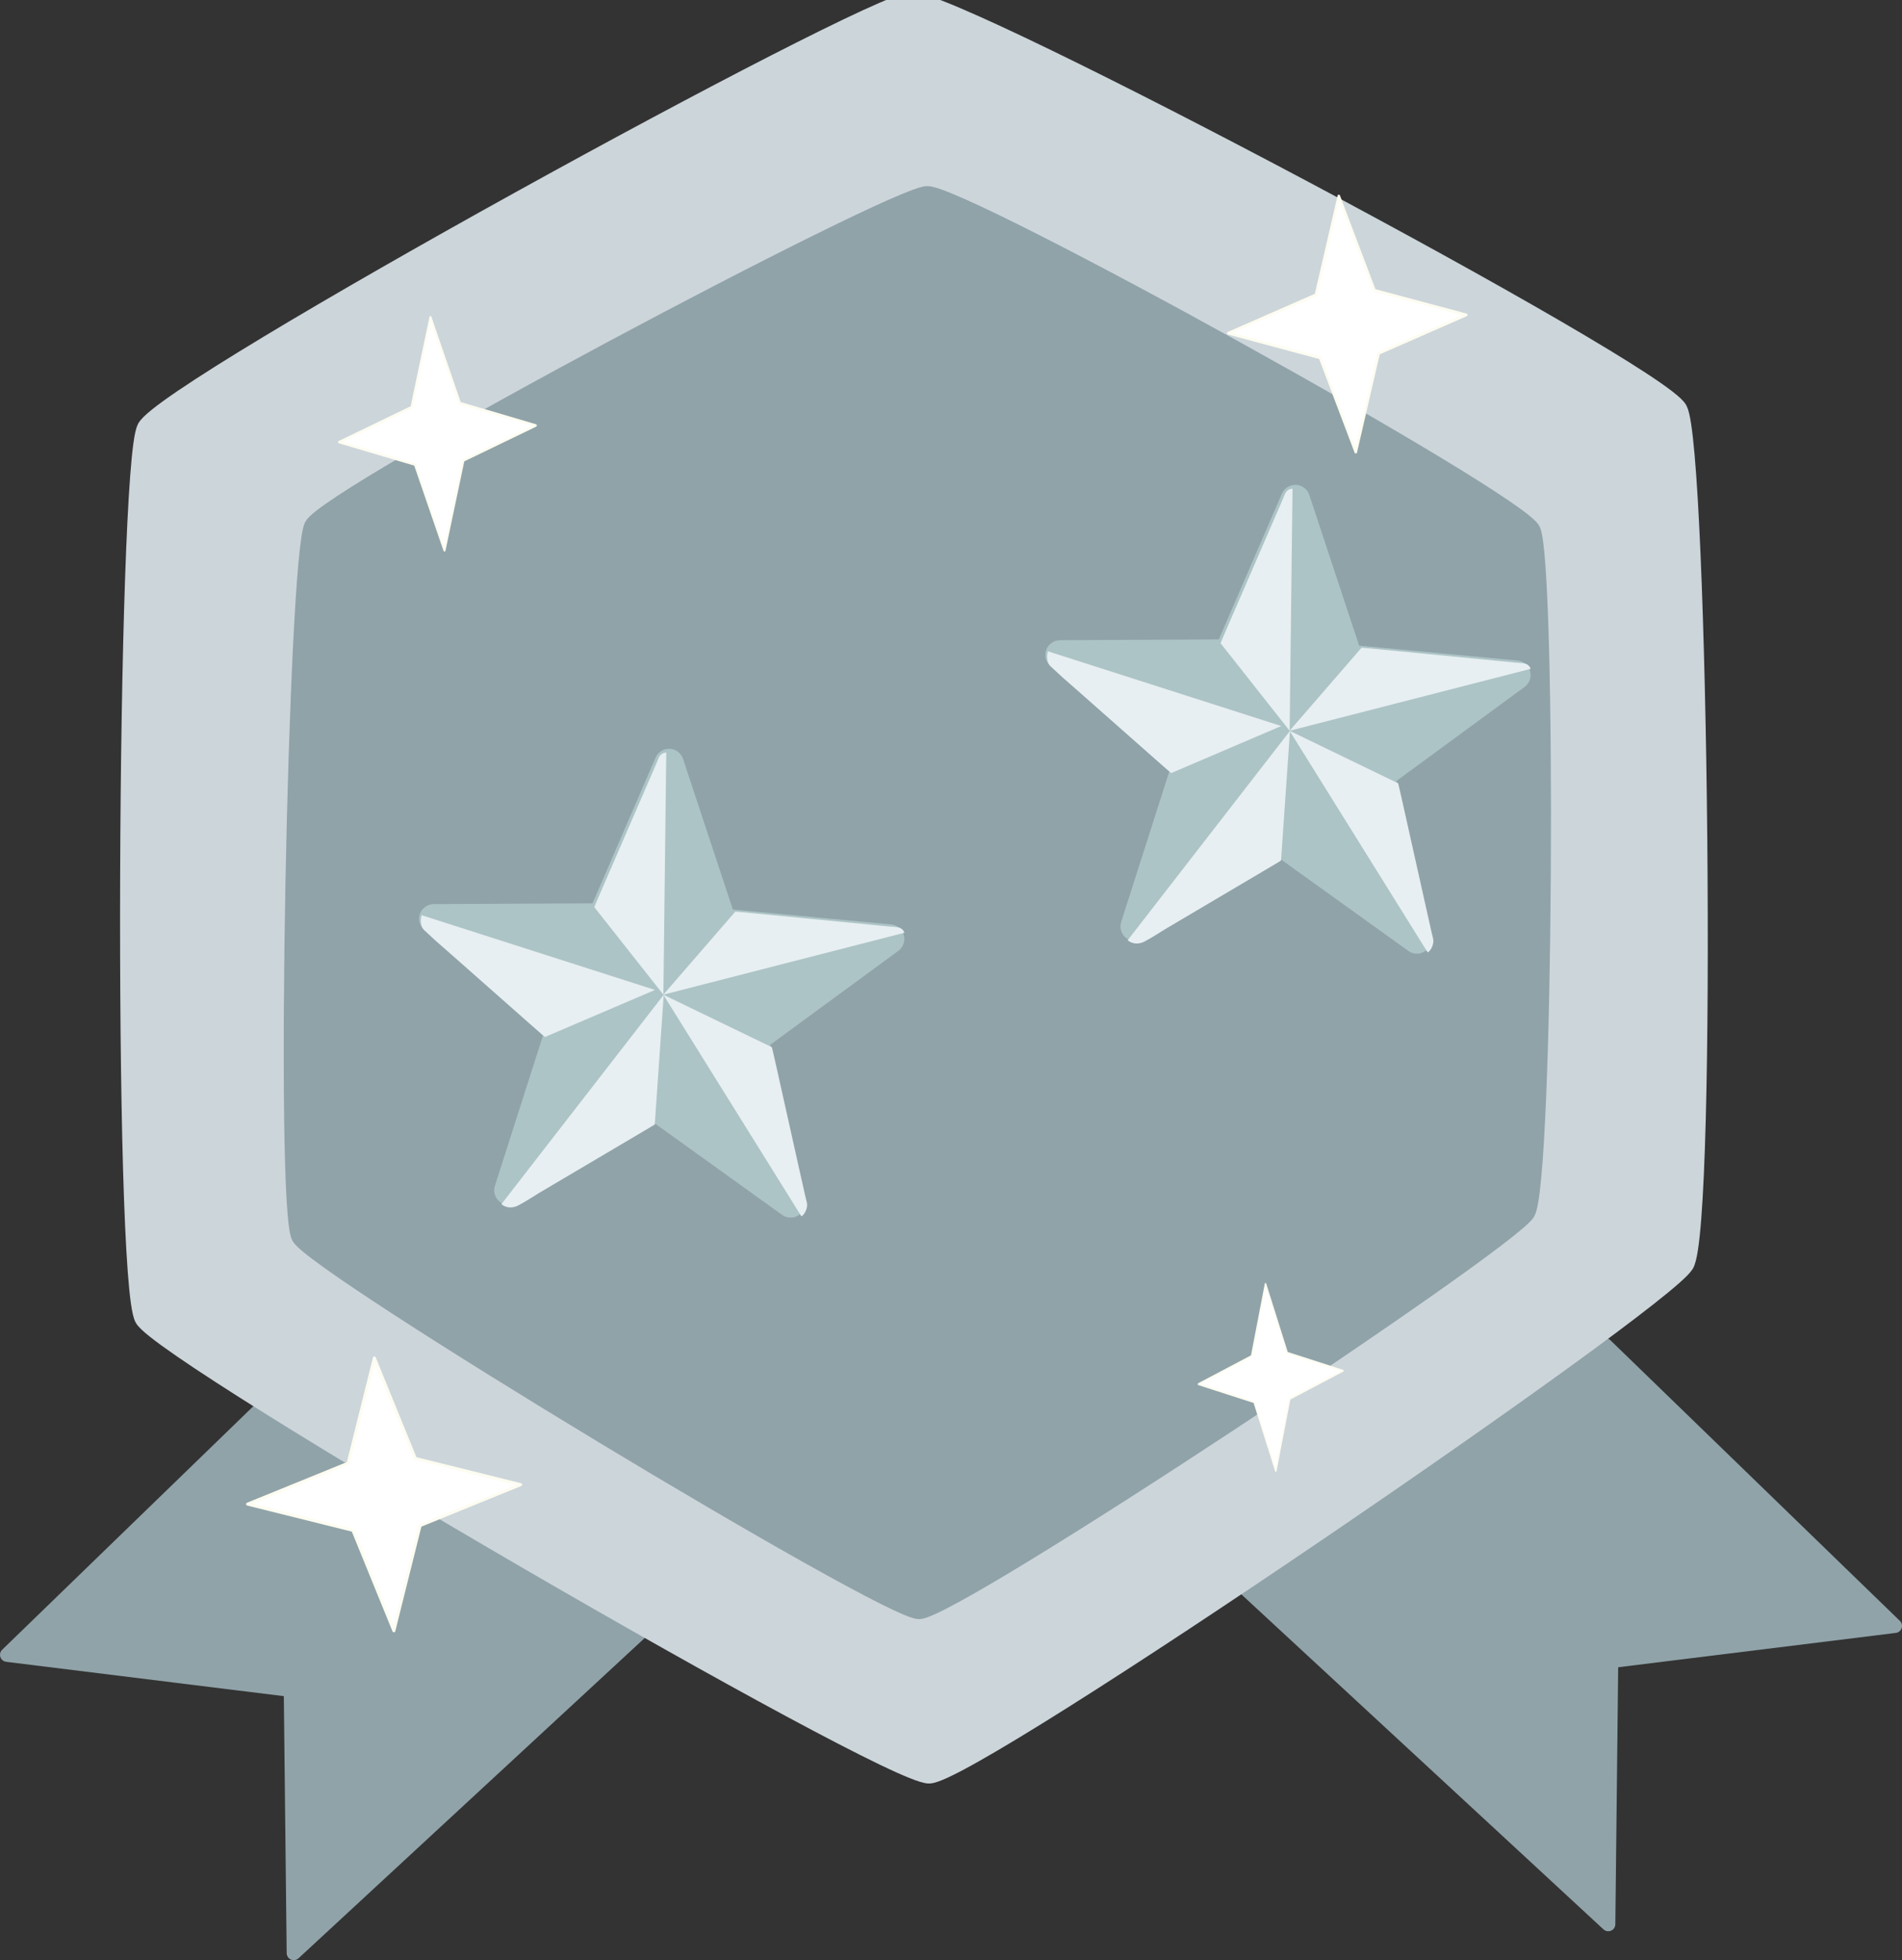 <?xml version="1.0" encoding="UTF-8" standalone="no"?>
<!-- Created with Inkscape (http://www.inkscape.org/) -->

<svg
   width="134.788mm"
   height="138.896mm"
   viewBox="0 0 134.788 138.896"
   version="1.1"
   id="svg1"
   xml:space="preserve"
   xmlns="http://www.w3.org/2000/svg"
   xmlns:svg="http://www.w3.org/2000/svg"><rect x="0" y="0" width="134.788" height="138.896" fill="#333333" stroke="none"/><defs
     id="defs1"><rect
       x="1632"
       y="780"
       width="1684"
       height="364"
       id="rect22" /><rect
       x="1632"
       y="780"
       width="1684"
       height="364"
       id="rect22-2" /><rect
       x="1632"
       y="780"
       width="1684"
       height="364"
       id="rect22-2-3" /></defs><g
     id="layer1"
     transform="translate(97.928,97.465)"><g
       id="g59"
       transform="translate(-272.493,78.699)"><path
         style="fill:#90a3a9;fill-opacity:1;stroke:#90a3a9;stroke-width:1;stroke-linecap:round;stroke-linejoin:round;stroke-dasharray:none;stroke-opacity:1"
         d="m 195.588,-78.798 -20.522,19.894 20.108,2.487 0.207,18.65 27.778,-25.696 z"
         id="path37-6" /><path
         style="fill:#90a3a9;fill-opacity:1;stroke:#90a3a9;stroke-width:1;stroke-linecap:round;stroke-linejoin:round;stroke-dasharray:none;stroke-opacity:1"
         d="m 288.331,-80.846 20.522,19.894 -20.108,2.487 -0.207,18.65 -27.778,-25.696 z"
         id="path37-8-9" /><path
         style="fill:#ccd5da;fill-opacity:1;stroke:#ccd5da;stroke-width:0.451;stroke-linecap:round;stroke-linejoin:round;stroke-dasharray:none;stroke-opacity:1"
         id="path34-9-4"
         d="m -773.105,-827.09 c -0.804,0.772 -20.086,7.376 -21.11,7.089 -1.024,-0.286 -15.13,-14.922 -15.386,-15.958 -0.257,-1.037 5.223,-20.211 5.959,-21.035 0.736,-0.824 19.71,-5.297 20.785,-5.059 1.074,0.239 15.041,13.652 15.269,14.711 0.228,1.059 -4.712,19.48 -5.516,20.252 z"
         transform="matrix(2.801,-0.78,0.786,2.777,3109.519,1607.22)" /><path
         style="fill:#90a3a9;fill-opacity:1;stroke:#90a3a9;stroke-width:0.451;stroke-linecap:round;stroke-linejoin:round;stroke-dasharray:none;stroke-opacity:1"
         id="path34-4"
         d="m -773.105,-827.09 c -0.804,0.772 -20.086,7.376 -21.11,7.089 -1.024,-0.286 -15.13,-14.922 -15.386,-15.958 -0.257,-1.037 5.223,-20.211 5.959,-21.035 0.736,-0.824 19.71,-5.297 20.785,-5.059 1.074,0.239 15.041,13.652 15.269,14.711 0.228,1.059 -4.712,19.48 -5.516,20.252 z"
         transform="matrix(2.242,-0.589,0.592,2.231,2505.76,1299.679)" /><path
         style="fill:#ffffff;fill-opacity:1;stroke:#fdfcf1;stroke-width:0.226;stroke-linecap:round;stroke-linejoin:round;stroke-dasharray:none;stroke-opacity:1"
         id="path35-6"
         d="m -776.605,-840.496 -7.714,3.143 -2.015,8.082 -3.143,-7.714 -8.082,-2.015 7.714,-3.143 2.015,-8.082 3.143,7.714 z"
         transform="matrix(0.805,0,0,0.866,903.643,574.021)" /><path
         style="fill:#ffffff;fill-opacity:1;stroke:#fdfcf1;stroke-width:0.226;stroke-linecap:round;stroke-linejoin:round;stroke-dasharray:none;stroke-opacity:1"
         id="path35-8-3"
         d="m -776.605,-840.496 -7.714,3.143 -2.015,8.082 -3.143,-7.714 -8.082,-2.015 7.714,-3.143 2.015,-8.082 3.143,7.714 z"
         transform="matrix(0.665,0,0,0.788,728.976,516.297)" /><path
         style="fill:#ffffff;fill-opacity:1;stroke:#fdfcf1;stroke-width:0.226;stroke-linecap:round;stroke-linejoin:round;stroke-dasharray:none;stroke-opacity:1"
         id="path35-8-8-2"
         d="m -776.605,-840.496 -7.714,3.143 -2.015,8.082 -3.143,-7.714 -8.082,-2.015 7.714,-3.143 2.015,-8.082 3.143,7.714 z"
         transform="matrix(0.924,0,0,0.923,929.05,704.815)" /><path
         style="fill:#ffffff;fill-opacity:1;stroke:#fdfcf1;stroke-width:0.226;stroke-linecap:round;stroke-linejoin:round;stroke-dasharray:none;stroke-opacity:1"
         id="path35-8-8-0-4"
         d="m -776.605,-840.496 -7.714,3.143 -2.015,8.082 -3.143,-7.714 -8.082,-2.015 7.714,-3.143 2.015,-8.082 3.143,7.714 z"
         transform="matrix(0.488,0,0,0.632,648.709,452.164)" /><g
         id="g53"
         transform="translate(34.964,6.784)"><path
           style="fill:#adc4c6;fill-opacity:1;stroke:#adc4c6;stroke-width:0.865;stroke-linecap:round;stroke-linejoin:round;stroke-dasharray:none;stroke-opacity:1"
           id="path33-8"
           d="m -783.26,-840.312 -4.385,2.303 0.349,4.941 -3.545,-3.459 -4.591,1.859 2.194,-4.441 -3.187,-3.792 4.901,0.714 2.621,-4.203 0.835,4.882 z"
           transform="matrix(1.078,2.153,-2.155,1.077,-726.508,2474.961)" /><path
           style="fill:#e7eff2;fill-opacity:1;stroke:none;stroke-width:0.5;stroke-linecap:round;stroke-linejoin:round;stroke-dasharray:none;stroke-opacity:1"
           d="m 226.096,-137.371 4.897,6.204 0.205,-17.15 c 0.009,0.015 -0.372,-0.062 -0.567,0.441 -0.179,0.462 -0.586,1.351 -0.676,1.581 -0.091,0.23 -3.885,8.941 -3.858,8.924 z"
           id="path46-4" /><path
           style="fill:#e7eff2;fill-opacity:1;stroke:none;stroke-width:0.5;stroke-linecap:round;stroke-linejoin:round;stroke-dasharray:none;stroke-opacity:1"
           d="m 236.09,-137.051 -5.1,5.885 17.083,-4.387 c -0.012,0.013 -0.055,-0.374 -0.594,-0.405 -0.495,-0.028 -1.465,-0.143 -1.712,-0.159 -0.247,-0.016 -9.702,-0.956 -9.677,-0.935 z"
           id="path46-6-5" /><path
           style="fill:#e7eff2;fill-opacity:1;stroke:none;stroke-width:0.5;stroke-linecap:round;stroke-linejoin:round;stroke-dasharray:none;stroke-opacity:1"
           d="m 238.685,-127.442 -7.694,-3.722 9.777,15.694 c 0.095,0.028 0.521,-0.482 0.383,-1.01 -0.126,-0.479 -0.322,-1.437 -0.384,-1.676 -0.062,-0.239 -2.07,-9.316 -2.082,-9.286 z"
           id="path46-6-0-8" /><path
           style="fill:#e7eff2;fill-opacity:1;stroke:none;stroke-width:0.5;stroke-linecap:round;stroke-linejoin:round;stroke-dasharray:none;stroke-opacity:1"
           d="m 230.382,-121.968 0.635,-9.189 -11.502,14.835 c 0.351,0.298 0.818,0.283 1.18,0.097 0.441,-0.227 1.267,-0.75 1.476,-0.883 0.209,-0.133 8.243,-4.858 8.211,-4.86 z"
           id="path46-6-0-0-0" /><path
           style="fill:#e7eff2;fill-opacity:1;stroke:none;stroke-width:0.5;stroke-linecap:round;stroke-linejoin:round;stroke-dasharray:none;stroke-opacity:1"
           d="m 222.598,-128.167 7.799,-3.335 -16.53,-5.294 c -0.017,-0.005 -0.204,0.705 0.193,1.07 0.259,0.238 0.916,0.857 1.108,1.012 0.192,0.155 7.438,6.578 7.43,6.547 z"
           id="path46-6-0-0-5-9" /></g><g
         id="g54"
         transform="translate(-13.47,-14.219)"><path
           style="fill:#adc4c6;fill-opacity:1;stroke:#adc4c6;stroke-width:0.865;stroke-linecap:round;stroke-linejoin:round;stroke-dasharray:none;stroke-opacity:1"
           id="path33-8-3"
           d="m -783.26,-840.312 -4.385,2.303 0.349,4.941 -3.545,-3.459 -4.591,1.859 2.194,-4.441 -3.187,-3.792 4.901,0.714 2.621,-4.203 0.835,4.882 z"
           transform="matrix(1.078,2.153,-2.155,1.077,-722.456,2514.665)" /><path
           style="fill:#e7eff2;fill-opacity:1;stroke:none;stroke-width:0.5;stroke-linecap:round;stroke-linejoin:round;stroke-dasharray:none;stroke-opacity:1"
           d="m 230.149,-97.667 4.897,6.204 0.205,-17.15 c 0.009,0.015 -0.372,-0.062 -0.567,0.441 -0.179,0.462 -0.586,1.351 -0.676,1.581 -0.091,0.23 -3.885,8.941 -3.858,8.924 z"
           id="path46-4-0" /><path
           style="fill:#e7eff2;fill-opacity:1;stroke:none;stroke-width:0.5;stroke-linecap:round;stroke-linejoin:round;stroke-dasharray:none;stroke-opacity:1"
           d="m 240.143,-97.347 -5.1,5.885 17.083,-4.387 c -0.012,0.013 -0.055,-0.374 -0.594,-0.405 -0.495,-0.028 -1.465,-0.143 -1.712,-0.159 -0.247,-0.016 -9.702,-0.956 -9.677,-0.935 z"
           id="path46-6-5-9" /><path
           style="fill:#e7eff2;fill-opacity:1;stroke:none;stroke-width:0.5;stroke-linecap:round;stroke-linejoin:round;stroke-dasharray:none;stroke-opacity:1"
           d="m 242.737,-87.738 -7.694,-3.722 9.777,15.694 c 0.095,0.028 0.521,-0.482 0.383,-1.01 -0.126,-0.479 -0.322,-1.437 -0.384,-1.676 -0.062,-0.239 -2.07,-9.316 -2.082,-9.286 z"
           id="path46-6-0-8-6" /><path
           style="fill:#e7eff2;fill-opacity:1;stroke:none;stroke-width:0.5;stroke-linecap:round;stroke-linejoin:round;stroke-dasharray:none;stroke-opacity:1"
           d="m 234.435,-82.264 0.635,-9.189 -11.502,14.835 c 0.351,0.298 0.818,0.283 1.18,0.097 0.441,-0.227 1.267,-0.75 1.476,-0.883 0.209,-0.133 8.243,-4.858 8.211,-4.86 z"
           id="path46-6-0-0-0-8" /><path
           style="fill:#e7eff2;fill-opacity:1;stroke:none;stroke-width:0.5;stroke-linecap:round;stroke-linejoin:round;stroke-dasharray:none;stroke-opacity:1"
           d="m 226.651,-88.463 7.799,-3.335 -16.53,-5.294 c -0.017,-0.005 -0.204,0.705 0.193,1.07 0.259,0.238 0.916,0.857 1.108,1.012 0.192,0.155 7.438,6.578 7.43,6.547 z"
           id="path46-6-0-0-5-9-3" /></g></g></g></svg>
